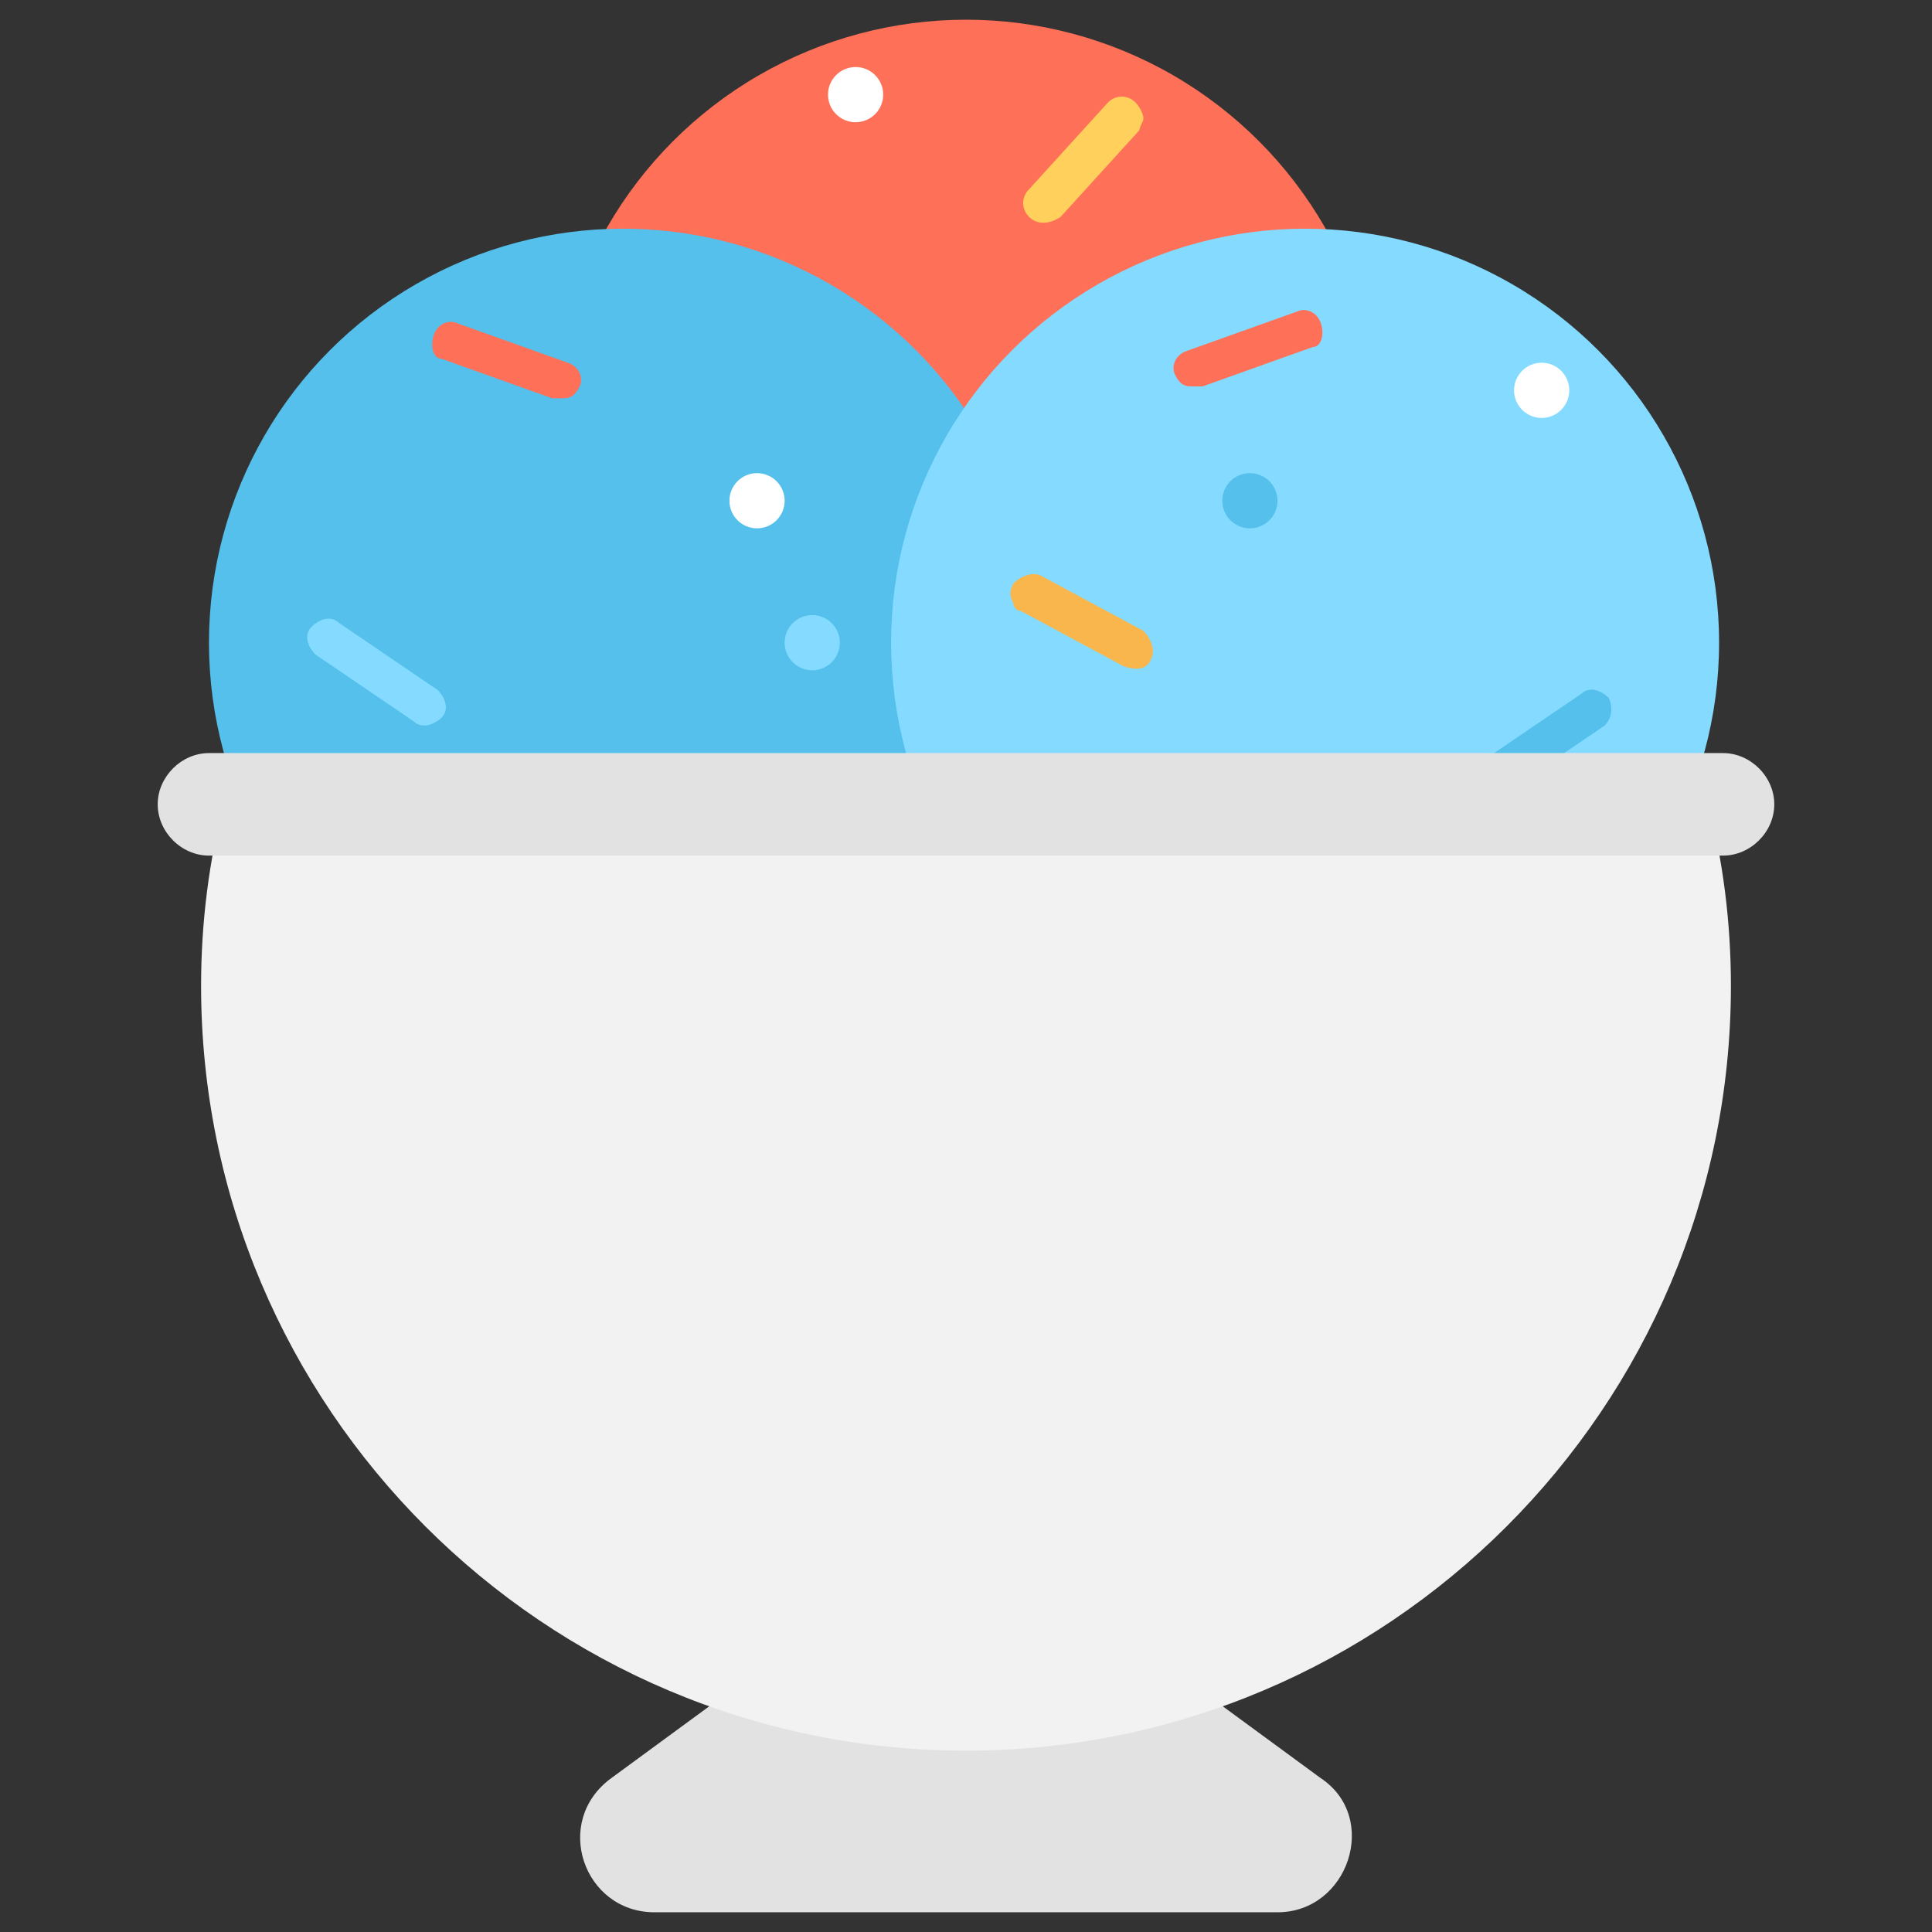 <?xml version="1.0" encoding="utf-8"?>
<!-- Generator: Adobe Illustrator 20.1.0, SVG Export Plug-In . SVG Version: 6.00 Build 0)  -->
<!DOCTYPE svg PUBLIC "-//W3C//DTD SVG 1.1//EN" "http://www.w3.org/Graphics/SVG/1.1/DTD/svg11.dtd">
<svg version="1.1" id="Layer_1" xmlns="http://www.w3.org/2000/svg" xmlns:xlink="http://www.w3.org/1999/xlink" x="0px" y="0px"
	 viewBox="0 0 49 49" enable-background="new 0 0 49 49" xml:space="preserve">
<rect x="0" y="0" width="49" height="49" fill="#333333" stroke="none"/>
<g>
	<circle fill="#FF7058" cx="24.5" cy="11" r="10.5"/>
	<circle fill="#54C0EB" cx="15.8" cy="16.3" r="10.5"/>
	<circle fill="#84DBFF" cx="33.1" cy="16.3" r="10.5"/>
	<path fill="#E2E2E2" d="M24.5,38.5l-9,6.6c-1.5,1.1-0.7,3.4,1.1,3.4h15.8c1.8,0,2.6-2.4,1.1-3.4L24.5,38.5z"/>
	<path fill="#F2F2F2" d="M5.7,20.3c-0.4,1.5-0.6,3.1-0.6,4.7c0,10.7,8.7,19.4,19.4,19.4s19.4-8.7,19.4-19.4c0-1.6-0.2-3.2-0.6-4.7
		H5.7z"/>
	<path fill="#FF7058" d="M33.5,8.2c-0.1-0.3-0.4-0.4-0.6-0.3l-2.8,1c-0.3,0.1-0.4,0.4-0.3,0.6c0.1,0.2,0.2,0.3,0.4,0.3
		c0.1,0,0.2,0,0.3,0l2.8-1C33.5,8.8,33.6,8.5,33.5,8.2z"/>
	<path fill="#F8B64C" d="M29.2,16.7c0.1-0.2,0-0.5-0.2-0.7l-2.6-1.4c-0.2-0.1-0.5,0-0.7,0.2c-0.1,0.2-0.1,0.3,0,0.5
		c0,0.1,0.1,0.2,0.2,0.2l2.6,1.4C28.8,17,29.1,17,29.2,16.7z"/>
	<path fill="#54C0EB" d="M40.8,17.7c-0.2-0.2-0.5-0.3-0.7-0.1l-2.5,1.7c-0.2,0.2-0.3,0.5-0.1,0.7c0.1,0.1,0.3,0.2,0.4,0.2
		c0.1,0,0.2,0,0.3-0.1l2.5-1.7C40.9,18.2,40.9,17.9,40.8,17.7z"/>
	<circle fill="#54C0EB" cx="31.7" cy="12.7" r="0.7"/>
	<circle fill="#FFFFFF" cx="39.1" cy="9.9" r="0.7"/>
	<path fill="#FF7058" d="M11,8.5c0.1-0.3,0.4-0.4,0.6-0.3l2.8,1c0.3,0.1,0.4,0.4,0.3,0.6c-0.1,0.2-0.2,0.3-0.4,0.3
		c-0.1,0-0.2,0-0.3,0l-2.8-1C11,9.1,10.9,8.8,11,8.5z"/>
	<path fill="#84DBFF" d="M7.9,15.9c0.2-0.2,0.5-0.3,0.7-0.1l2.5,1.7c0.2,0.2,0.3,0.5,0.1,0.7c-0.1,0.1-0.3,0.2-0.4,0.2
		c-0.1,0-0.2,0-0.3-0.1L8,16.6C7.8,16.4,7.7,16.1,7.9,15.9z"/>
	<circle fill="#84DBFF" cx="20.6" cy="16.3" r="0.7"/>
	<circle fill="#FFFFFF" cx="19.2" cy="12.7" r="0.7"/>
	<path fill="#FFD15C" d="M26.1,5.5c-0.2-0.2-0.2-0.5,0-0.7l2-2.2c0.2-0.2,0.5-0.2,0.7,0c0.1,0.1,0.2,0.3,0.2,0.4
		c0,0.1-0.1,0.2-0.1,0.3l-2,2.2C26.6,5.7,26.3,5.7,26.1,5.5z"/>
	<circle fill="#FFFFFF" cx="21.7" cy="2.4" r="0.7"/>
	<path fill="#E2E2E2" d="M43.7,19.1H5.3c-0.7,0-1.3,0.6-1.3,1.3s0.6,1.3,1.3,1.3h38.4c0.7,0,1.3-0.6,1.3-1.3S44.4,19.1,43.7,19.1z"
		/>
</g>
</svg>
